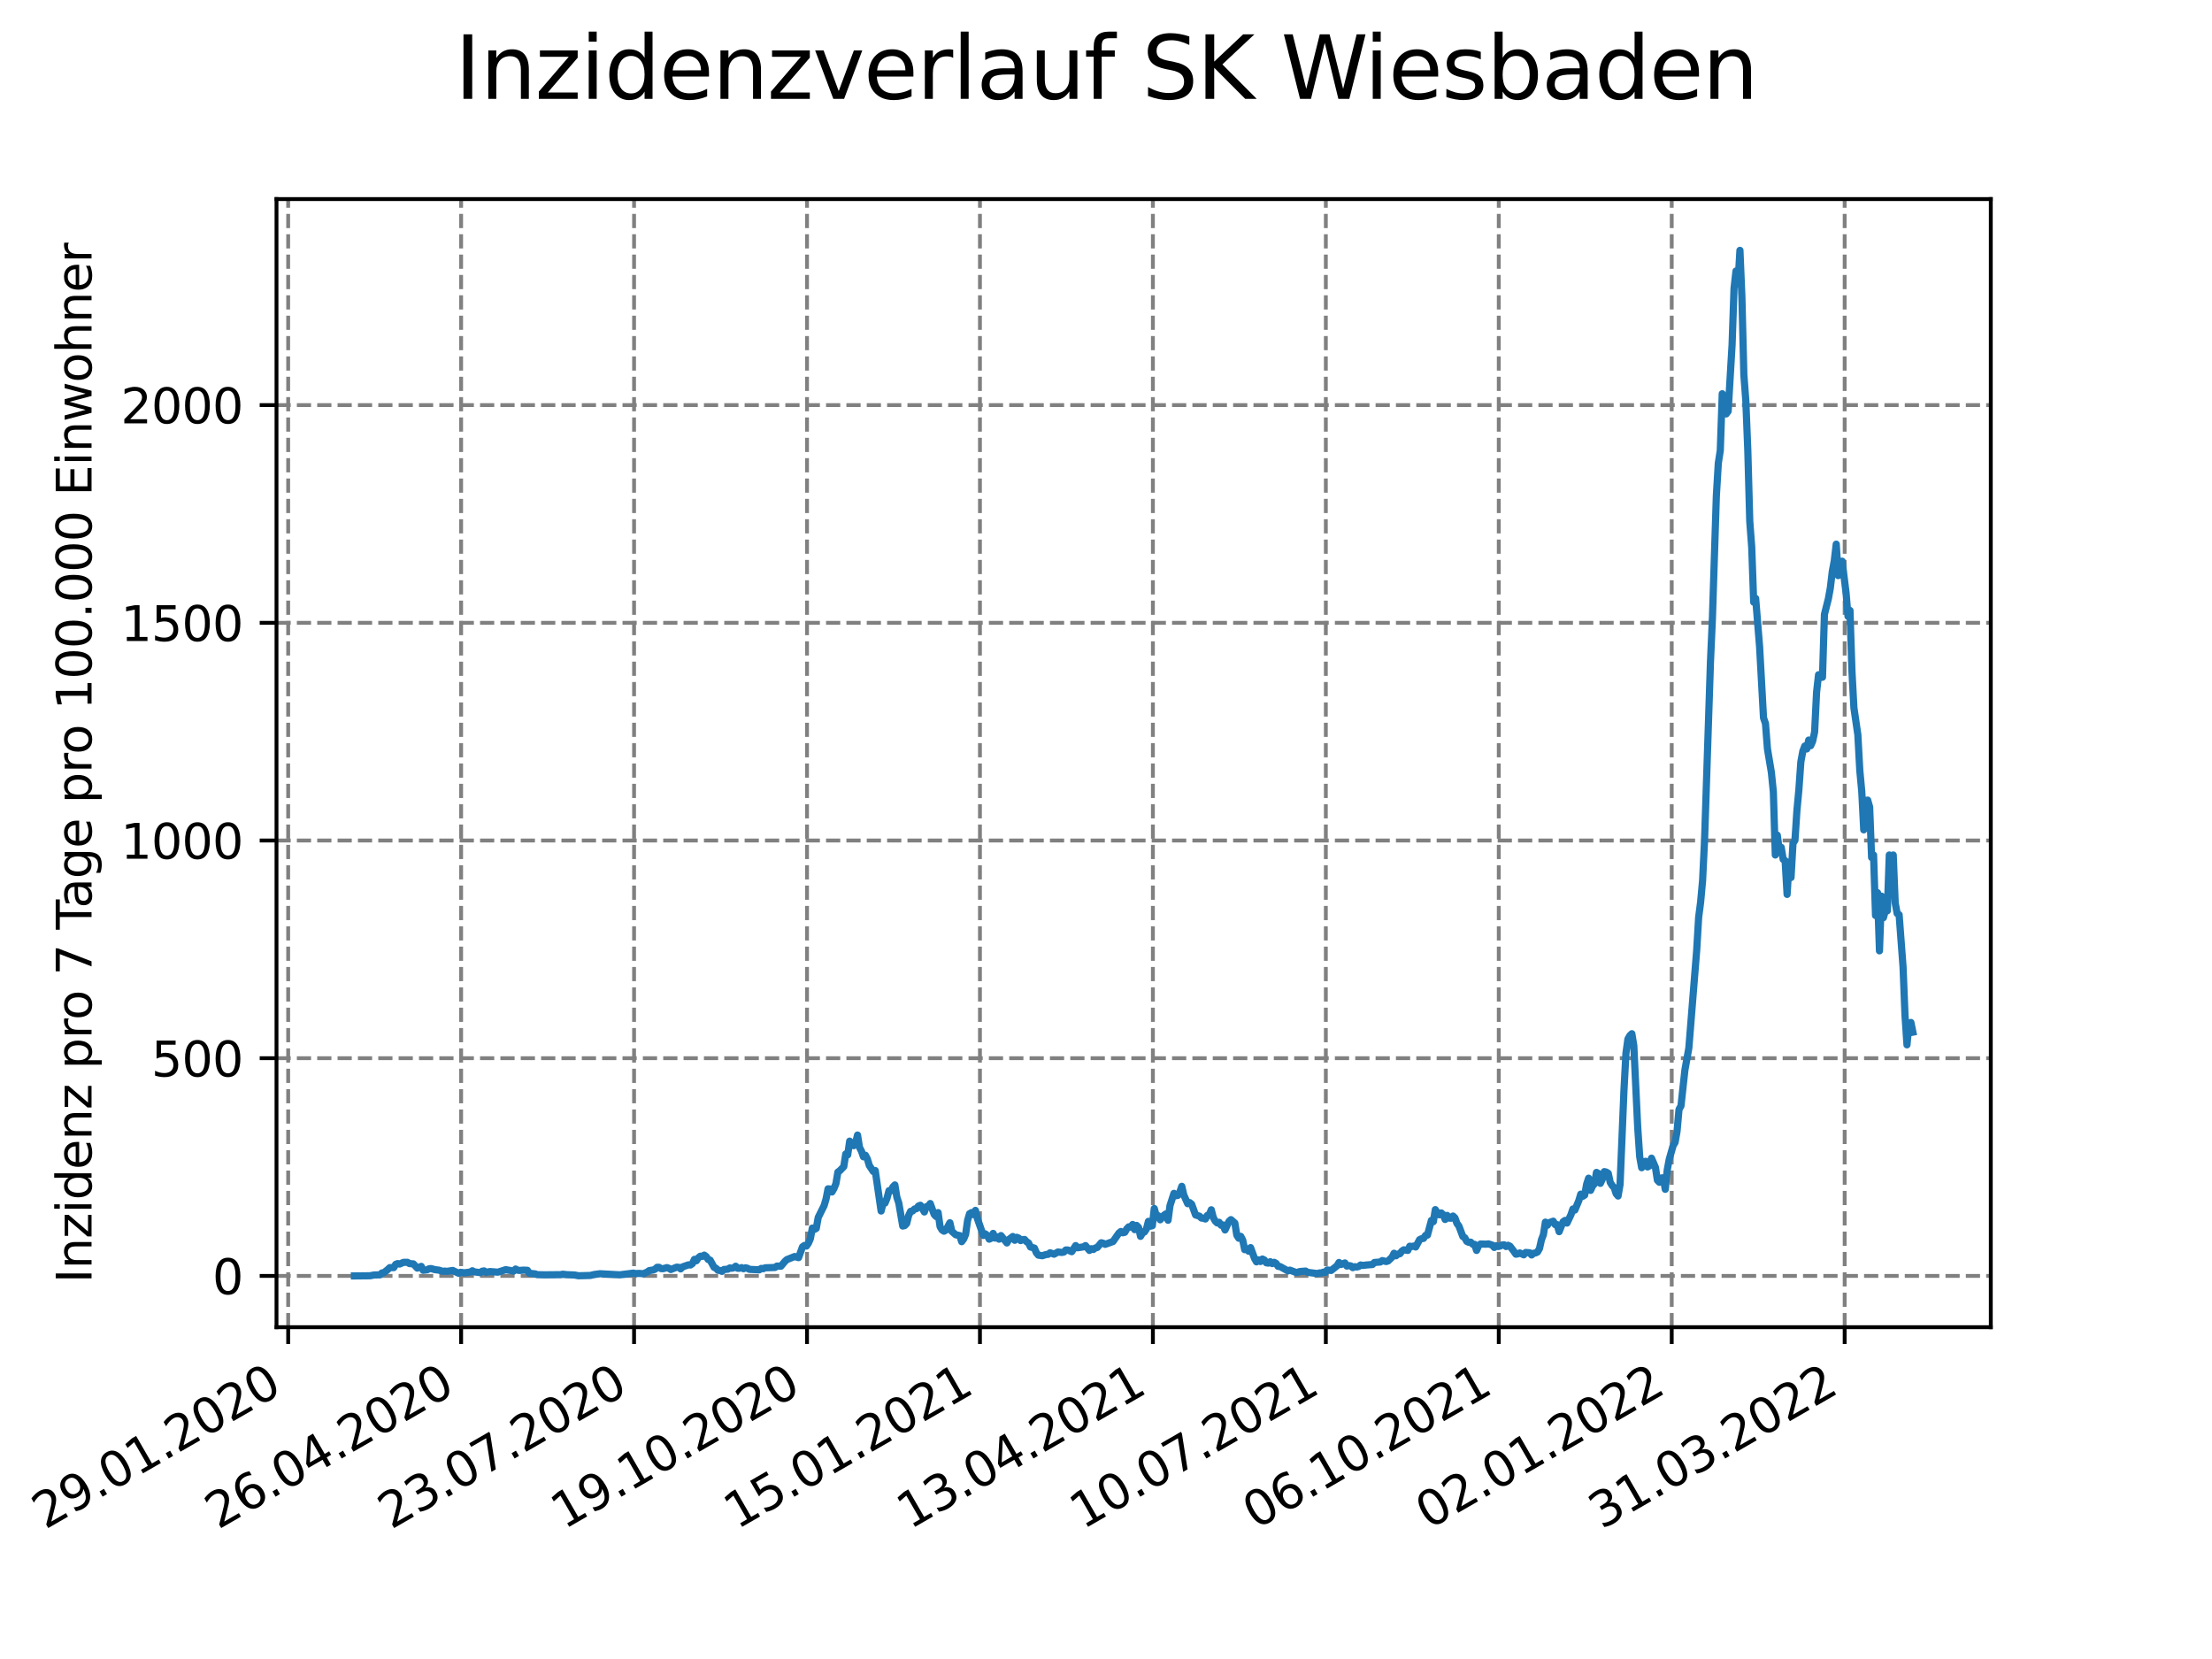 <?xml version="1.0" encoding="utf-8" standalone="no"?>
<!DOCTYPE svg PUBLIC "-//W3C//DTD SVG 1.1//EN"
  "http://www.w3.org/Graphics/SVG/1.1/DTD/svg11.dtd">
<svg xmlns:xlink="http://www.w3.org/1999/xlink" width="460.8pt" height="345.6pt" viewBox="0 0 460.8 345.6" xmlns="http://www.w3.org/2000/svg" version="1.1">
 <defs>
  <style type="text/css">*{stroke-linejoin: round; stroke-linecap: butt}</style>
 </defs>
 <g id="figure_1">
  <g id="patch_1">
   <path d="M 0 345.6 
L 460.8 345.6 
L 460.8 0 
L 0 0 
z
" style="fill: #ffffff"/>
  </g>
  <g id="axes_1">
   <g id="patch_2">
    <path d="M 57.6 276.48 
L 414.72 276.48 
L 414.72 41.472 
L 57.6 41.472 
z
" style="fill: #ffffff"/>
   </g>
   <g id="matplotlib.axis_1">
    <g id="xtick_1">
     <g id="line2d_1">
      <path d="M 60.033 276.48 
L 60.033 41.472 
" clip-path="url(#p34a57525d9)" style="fill: none; stroke-dasharray: 2.96,1.28; stroke-dashoffset: 0; stroke: #808080; stroke-width: 0.8"/>
     </g>
     <g id="line2d_2">
      <defs>
       <path id="ma4feff83dd" d="M 0 0 
L 0 3.5 
" style="stroke: #000000; stroke-width: 0.8"/>
      </defs>
      <g>
       <use xlink:href="#ma4feff83dd" x="60.033" y="276.48" style="stroke: #000000; stroke-width: 0.8"/>
      </g>
     </g>
     <g id="text_1">
      <!-- 29.01.2020 -->
      <g transform="translate(9.407 318.689)rotate(-30)scale(0.1 -0.1)">
       <defs>
        <path id="DejaVuSans-32" d="M 1228 531 
L 3431 531 
L 3431 0 
L 469 0 
L 469 531 
Q 828 903 1448 1529 
Q 2069 2156 2228 2338 
Q 2531 2678 2651 2914 
Q 2772 3150 2772 3378 
Q 2772 3750 2511 3984 
Q 2250 4219 1831 4219 
Q 1534 4219 1204 4116 
Q 875 4013 500 3803 
L 500 4441 
Q 881 4594 1212 4672 
Q 1544 4750 1819 4750 
Q 2544 4750 2975 4387 
Q 3406 4025 3406 3419 
Q 3406 3131 3298 2873 
Q 3191 2616 2906 2266 
Q 2828 2175 2409 1742 
Q 1991 1309 1228 531 
z
" transform="scale(0.016)"/>
        <path id="DejaVuSans-39" d="M 703 97 
L 703 672 
Q 941 559 1184 500 
Q 1428 441 1663 441 
Q 2288 441 2617 861 
Q 2947 1281 2994 2138 
Q 2813 1869 2534 1725 
Q 2256 1581 1919 1581 
Q 1219 1581 811 2004 
Q 403 2428 403 3163 
Q 403 3881 828 4315 
Q 1253 4750 1959 4750 
Q 2769 4750 3195 4129 
Q 3622 3509 3622 2328 
Q 3622 1225 3098 567 
Q 2575 -91 1691 -91 
Q 1453 -91 1209 -44 
Q 966 3 703 97 
z
M 1959 2075 
Q 2384 2075 2632 2365 
Q 2881 2656 2881 3163 
Q 2881 3666 2632 3958 
Q 2384 4250 1959 4250 
Q 1534 4250 1286 3958 
Q 1038 3666 1038 3163 
Q 1038 2656 1286 2365 
Q 1534 2075 1959 2075 
z
" transform="scale(0.016)"/>
        <path id="DejaVuSans-2e" d="M 684 794 
L 1344 794 
L 1344 0 
L 684 0 
L 684 794 
z
" transform="scale(0.016)"/>
        <path id="DejaVuSans-30" d="M 2034 4250 
Q 1547 4250 1301 3770 
Q 1056 3291 1056 2328 
Q 1056 1369 1301 889 
Q 1547 409 2034 409 
Q 2525 409 2770 889 
Q 3016 1369 3016 2328 
Q 3016 3291 2770 3770 
Q 2525 4250 2034 4250 
z
M 2034 4750 
Q 2819 4750 3233 4129 
Q 3647 3509 3647 2328 
Q 3647 1150 3233 529 
Q 2819 -91 2034 -91 
Q 1250 -91 836 529 
Q 422 1150 422 2328 
Q 422 3509 836 4129 
Q 1250 4750 2034 4750 
z
" transform="scale(0.016)"/>
        <path id="DejaVuSans-31" d="M 794 531 
L 1825 531 
L 1825 4091 
L 703 3866 
L 703 4441 
L 1819 4666 
L 2450 4666 
L 2450 531 
L 3481 531 
L 3481 0 
L 794 0 
L 794 531 
z
" transform="scale(0.016)"/>
       </defs>
       <use xlink:href="#DejaVuSans-32"/>
       <use xlink:href="#DejaVuSans-39" x="63.623"/>
       <use xlink:href="#DejaVuSans-2e" x="127.246"/>
       <use xlink:href="#DejaVuSans-30" x="159.033"/>
       <use xlink:href="#DejaVuSans-31" x="222.656"/>
       <use xlink:href="#DejaVuSans-2e" x="286.279"/>
       <use xlink:href="#DejaVuSans-32" x="318.066"/>
       <use xlink:href="#DejaVuSans-30" x="381.689"/>
       <use xlink:href="#DejaVuSans-32" x="445.312"/>
       <use xlink:href="#DejaVuSans-30" x="508.936"/>
      </g>
     </g>
    </g>
    <g id="xtick_2">
     <g id="line2d_3">
      <path d="M 96.06 276.48 
L 96.06 41.472 
" clip-path="url(#p34a57525d9)" style="fill: none; stroke-dasharray: 2.96,1.28; stroke-dashoffset: 0; stroke: #808080; stroke-width: 0.8"/>
     </g>
     <g id="line2d_4">
      <g>
       <use xlink:href="#ma4feff83dd" x="96.06" y="276.48" style="stroke: #000000; stroke-width: 0.8"/>
      </g>
     </g>
     <g id="text_2">
      <!-- 26.04.2020 -->
      <g transform="translate(45.435 318.689)rotate(-30)scale(0.1 -0.1)">
       <defs>
        <path id="DejaVuSans-36" d="M 2113 2584 
Q 1688 2584 1439 2293 
Q 1191 2003 1191 1497 
Q 1191 994 1439 701 
Q 1688 409 2113 409 
Q 2538 409 2786 701 
Q 3034 994 3034 1497 
Q 3034 2003 2786 2293 
Q 2538 2584 2113 2584 
z
M 3366 4563 
L 3366 3988 
Q 3128 4100 2886 4159 
Q 2644 4219 2406 4219 
Q 1781 4219 1451 3797 
Q 1122 3375 1075 2522 
Q 1259 2794 1537 2939 
Q 1816 3084 2150 3084 
Q 2853 3084 3261 2657 
Q 3669 2231 3669 1497 
Q 3669 778 3244 343 
Q 2819 -91 2113 -91 
Q 1303 -91 875 529 
Q 447 1150 447 2328 
Q 447 3434 972 4092 
Q 1497 4750 2381 4750 
Q 2619 4750 2861 4703 
Q 3103 4656 3366 4563 
z
" transform="scale(0.016)"/>
        <path id="DejaVuSans-34" d="M 2419 4116 
L 825 1625 
L 2419 1625 
L 2419 4116 
z
M 2253 4666 
L 3047 4666 
L 3047 1625 
L 3713 1625 
L 3713 1100 
L 3047 1100 
L 3047 0 
L 2419 0 
L 2419 1100 
L 313 1100 
L 313 1709 
L 2253 4666 
z
" transform="scale(0.016)"/>
       </defs>
       <use xlink:href="#DejaVuSans-32"/>
       <use xlink:href="#DejaVuSans-36" x="63.623"/>
       <use xlink:href="#DejaVuSans-2e" x="127.246"/>
       <use xlink:href="#DejaVuSans-30" x="159.033"/>
       <use xlink:href="#DejaVuSans-34" x="222.656"/>
       <use xlink:href="#DejaVuSans-2e" x="286.279"/>
       <use xlink:href="#DejaVuSans-32" x="318.066"/>
       <use xlink:href="#DejaVuSans-30" x="381.689"/>
       <use xlink:href="#DejaVuSans-32" x="445.312"/>
       <use xlink:href="#DejaVuSans-30" x="508.936"/>
      </g>
     </g>
    </g>
    <g id="xtick_3">
     <g id="line2d_5">
      <path d="M 132.087 276.48 
L 132.087 41.472 
" clip-path="url(#p34a57525d9)" style="fill: none; stroke-dasharray: 2.96,1.28; stroke-dashoffset: 0; stroke: #808080; stroke-width: 0.8"/>
     </g>
     <g id="line2d_6">
      <g>
       <use xlink:href="#ma4feff83dd" x="132.087" y="276.48" style="stroke: #000000; stroke-width: 0.8"/>
      </g>
     </g>
     <g id="text_3">
      <!-- 23.07.2020 -->
      <g transform="translate(81.462 318.689)rotate(-30)scale(0.1 -0.1)">
       <defs>
        <path id="DejaVuSans-33" d="M 2597 2516 
Q 3050 2419 3304 2112 
Q 3559 1806 3559 1356 
Q 3559 666 3084 287 
Q 2609 -91 1734 -91 
Q 1441 -91 1130 -33 
Q 819 25 488 141 
L 488 750 
Q 750 597 1062 519 
Q 1375 441 1716 441 
Q 2309 441 2620 675 
Q 2931 909 2931 1356 
Q 2931 1769 2642 2001 
Q 2353 2234 1838 2234 
L 1294 2234 
L 1294 2753 
L 1863 2753 
Q 2328 2753 2575 2939 
Q 2822 3125 2822 3475 
Q 2822 3834 2567 4026 
Q 2313 4219 1838 4219 
Q 1578 4219 1281 4162 
Q 984 4106 628 3988 
L 628 4550 
Q 988 4650 1302 4700 
Q 1616 4750 1894 4750 
Q 2613 4750 3031 4423 
Q 3450 4097 3450 3541 
Q 3450 3153 3228 2886 
Q 3006 2619 2597 2516 
z
" transform="scale(0.016)"/>
        <path id="DejaVuSans-37" d="M 525 4666 
L 3525 4666 
L 3525 4397 
L 1831 0 
L 1172 0 
L 2766 4134 
L 525 4134 
L 525 4666 
z
" transform="scale(0.016)"/>
       </defs>
       <use xlink:href="#DejaVuSans-32"/>
       <use xlink:href="#DejaVuSans-33" x="63.623"/>
       <use xlink:href="#DejaVuSans-2e" x="127.246"/>
       <use xlink:href="#DejaVuSans-30" x="159.033"/>
       <use xlink:href="#DejaVuSans-37" x="222.656"/>
       <use xlink:href="#DejaVuSans-2e" x="286.279"/>
       <use xlink:href="#DejaVuSans-32" x="318.066"/>
       <use xlink:href="#DejaVuSans-30" x="381.689"/>
       <use xlink:href="#DejaVuSans-32" x="445.312"/>
       <use xlink:href="#DejaVuSans-30" x="508.936"/>
      </g>
     </g>
    </g>
    <g id="xtick_4">
     <g id="line2d_7">
      <path d="M 168.114 276.48 
L 168.114 41.472 
" clip-path="url(#p34a57525d9)" style="fill: none; stroke-dasharray: 2.96,1.28; stroke-dashoffset: 0; stroke: #808080; stroke-width: 0.8"/>
     </g>
     <g id="line2d_8">
      <g>
       <use xlink:href="#ma4feff83dd" x="168.114" y="276.48" style="stroke: #000000; stroke-width: 0.8"/>
      </g>
     </g>
     <g id="text_4">
      <!-- 19.10.2020 -->
      <g transform="translate(117.489 318.689)rotate(-30)scale(0.1 -0.1)">
       <use xlink:href="#DejaVuSans-31"/>
       <use xlink:href="#DejaVuSans-39" x="63.623"/>
       <use xlink:href="#DejaVuSans-2e" x="127.246"/>
       <use xlink:href="#DejaVuSans-31" x="159.033"/>
       <use xlink:href="#DejaVuSans-30" x="222.656"/>
       <use xlink:href="#DejaVuSans-2e" x="286.279"/>
       <use xlink:href="#DejaVuSans-32" x="318.066"/>
       <use xlink:href="#DejaVuSans-30" x="381.689"/>
       <use xlink:href="#DejaVuSans-32" x="445.312"/>
       <use xlink:href="#DejaVuSans-30" x="508.936"/>
      </g>
     </g>
    </g>
    <g id="xtick_5">
     <g id="line2d_9">
      <path d="M 204.141 276.48 
L 204.141 41.472 
" clip-path="url(#p34a57525d9)" style="fill: none; stroke-dasharray: 2.96,1.28; stroke-dashoffset: 0; stroke: #808080; stroke-width: 0.8"/>
     </g>
     <g id="line2d_10">
      <g>
       <use xlink:href="#ma4feff83dd" x="204.141" y="276.48" style="stroke: #000000; stroke-width: 0.8"/>
      </g>
     </g>
     <g id="text_5">
      <!-- 15.01.2021 -->
      <g transform="translate(153.516 318.689)rotate(-30)scale(0.1 -0.1)">
       <defs>
        <path id="DejaVuSans-35" d="M 691 4666 
L 3169 4666 
L 3169 4134 
L 1269 4134 
L 1269 2991 
Q 1406 3038 1543 3061 
Q 1681 3084 1819 3084 
Q 2600 3084 3056 2656 
Q 3513 2228 3513 1497 
Q 3513 744 3044 326 
Q 2575 -91 1722 -91 
Q 1428 -91 1123 -41 
Q 819 9 494 109 
L 494 744 
Q 775 591 1075 516 
Q 1375 441 1709 441 
Q 2250 441 2565 725 
Q 2881 1009 2881 1497 
Q 2881 1984 2565 2268 
Q 2250 2553 1709 2553 
Q 1456 2553 1204 2497 
Q 953 2441 691 2322 
L 691 4666 
z
" transform="scale(0.016)"/>
       </defs>
       <use xlink:href="#DejaVuSans-31"/>
       <use xlink:href="#DejaVuSans-35" x="63.623"/>
       <use xlink:href="#DejaVuSans-2e" x="127.246"/>
       <use xlink:href="#DejaVuSans-30" x="159.033"/>
       <use xlink:href="#DejaVuSans-31" x="222.656"/>
       <use xlink:href="#DejaVuSans-2e" x="286.279"/>
       <use xlink:href="#DejaVuSans-32" x="318.066"/>
       <use xlink:href="#DejaVuSans-30" x="381.689"/>
       <use xlink:href="#DejaVuSans-32" x="445.312"/>
       <use xlink:href="#DejaVuSans-31" x="508.936"/>
      </g>
     </g>
    </g>
    <g id="xtick_6">
     <g id="line2d_11">
      <path d="M 240.169 276.48 
L 240.169 41.472 
" clip-path="url(#p34a57525d9)" style="fill: none; stroke-dasharray: 2.96,1.28; stroke-dashoffset: 0; stroke: #808080; stroke-width: 0.8"/>
     </g>
     <g id="line2d_12">
      <g>
       <use xlink:href="#ma4feff83dd" x="240.169" y="276.48" style="stroke: #000000; stroke-width: 0.8"/>
      </g>
     </g>
     <g id="text_6">
      <!-- 13.04.2021 -->
      <g transform="translate(189.544 318.689)rotate(-30)scale(0.1 -0.1)">
       <use xlink:href="#DejaVuSans-31"/>
       <use xlink:href="#DejaVuSans-33" x="63.623"/>
       <use xlink:href="#DejaVuSans-2e" x="127.246"/>
       <use xlink:href="#DejaVuSans-30" x="159.033"/>
       <use xlink:href="#DejaVuSans-34" x="222.656"/>
       <use xlink:href="#DejaVuSans-2e" x="286.279"/>
       <use xlink:href="#DejaVuSans-32" x="318.066"/>
       <use xlink:href="#DejaVuSans-30" x="381.689"/>
       <use xlink:href="#DejaVuSans-32" x="445.312"/>
       <use xlink:href="#DejaVuSans-31" x="508.936"/>
      </g>
     </g>
    </g>
    <g id="xtick_7">
     <g id="line2d_13">
      <path d="M 276.196 276.48 
L 276.196 41.472 
" clip-path="url(#p34a57525d9)" style="fill: none; stroke-dasharray: 2.96,1.28; stroke-dashoffset: 0; stroke: #808080; stroke-width: 0.8"/>
     </g>
     <g id="line2d_14">
      <g>
       <use xlink:href="#ma4feff83dd" x="276.196" y="276.48" style="stroke: #000000; stroke-width: 0.8"/>
      </g>
     </g>
     <g id="text_7">
      <!-- 10.07.2021 -->
      <g transform="translate(225.571 318.689)rotate(-30)scale(0.1 -0.1)">
       <use xlink:href="#DejaVuSans-31"/>
       <use xlink:href="#DejaVuSans-30" x="63.623"/>
       <use xlink:href="#DejaVuSans-2e" x="127.246"/>
       <use xlink:href="#DejaVuSans-30" x="159.033"/>
       <use xlink:href="#DejaVuSans-37" x="222.656"/>
       <use xlink:href="#DejaVuSans-2e" x="286.279"/>
       <use xlink:href="#DejaVuSans-32" x="318.066"/>
       <use xlink:href="#DejaVuSans-30" x="381.689"/>
       <use xlink:href="#DejaVuSans-32" x="445.312"/>
       <use xlink:href="#DejaVuSans-31" x="508.936"/>
      </g>
     </g>
    </g>
    <g id="xtick_8">
     <g id="line2d_15">
      <path d="M 312.223 276.48 
L 312.223 41.472 
" clip-path="url(#p34a57525d9)" style="fill: none; stroke-dasharray: 2.96,1.28; stroke-dashoffset: 0; stroke: #808080; stroke-width: 0.8"/>
     </g>
     <g id="line2d_16">
      <g>
       <use xlink:href="#ma4feff83dd" x="312.223" y="276.48" style="stroke: #000000; stroke-width: 0.8"/>
      </g>
     </g>
     <g id="text_8">
      <!-- 06.10.2021 -->
      <g transform="translate(261.598 318.689)rotate(-30)scale(0.1 -0.1)">
       <use xlink:href="#DejaVuSans-30"/>
       <use xlink:href="#DejaVuSans-36" x="63.623"/>
       <use xlink:href="#DejaVuSans-2e" x="127.246"/>
       <use xlink:href="#DejaVuSans-31" x="159.033"/>
       <use xlink:href="#DejaVuSans-30" x="222.656"/>
       <use xlink:href="#DejaVuSans-2e" x="286.279"/>
       <use xlink:href="#DejaVuSans-32" x="318.066"/>
       <use xlink:href="#DejaVuSans-30" x="381.689"/>
       <use xlink:href="#DejaVuSans-32" x="445.312"/>
       <use xlink:href="#DejaVuSans-31" x="508.936"/>
      </g>
     </g>
    </g>
    <g id="xtick_9">
     <g id="line2d_17">
      <path d="M 348.25 276.48 
L 348.25 41.472 
" clip-path="url(#p34a57525d9)" style="fill: none; stroke-dasharray: 2.96,1.28; stroke-dashoffset: 0; stroke: #808080; stroke-width: 0.8"/>
     </g>
     <g id="line2d_18">
      <g>
       <use xlink:href="#ma4feff83dd" x="348.25" y="276.48" style="stroke: #000000; stroke-width: 0.8"/>
      </g>
     </g>
     <g id="text_9">
      <!-- 02.01.2022 -->
      <g transform="translate(297.625 318.689)rotate(-30)scale(0.1 -0.1)">
       <use xlink:href="#DejaVuSans-30"/>
       <use xlink:href="#DejaVuSans-32" x="63.623"/>
       <use xlink:href="#DejaVuSans-2e" x="127.246"/>
       <use xlink:href="#DejaVuSans-30" x="159.033"/>
       <use xlink:href="#DejaVuSans-31" x="222.656"/>
       <use xlink:href="#DejaVuSans-2e" x="286.279"/>
       <use xlink:href="#DejaVuSans-32" x="318.066"/>
       <use xlink:href="#DejaVuSans-30" x="381.689"/>
       <use xlink:href="#DejaVuSans-32" x="445.312"/>
       <use xlink:href="#DejaVuSans-32" x="508.936"/>
      </g>
     </g>
    </g>
    <g id="xtick_10">
     <g id="line2d_19">
      <path d="M 384.278 276.48 
L 384.278 41.472 
" clip-path="url(#p34a57525d9)" style="fill: none; stroke-dasharray: 2.96,1.28; stroke-dashoffset: 0; stroke: #808080; stroke-width: 0.8"/>
     </g>
     <g id="line2d_20">
      <g>
       <use xlink:href="#ma4feff83dd" x="384.278" y="276.48" style="stroke: #000000; stroke-width: 0.8"/>
      </g>
     </g>
     <g id="text_10">
      <!-- 31.03.2022 -->
      <g transform="translate(333.652 318.689)rotate(-30)scale(0.1 -0.1)">
       <use xlink:href="#DejaVuSans-33"/>
       <use xlink:href="#DejaVuSans-31" x="63.623"/>
       <use xlink:href="#DejaVuSans-2e" x="127.246"/>
       <use xlink:href="#DejaVuSans-30" x="159.033"/>
       <use xlink:href="#DejaVuSans-33" x="222.656"/>
       <use xlink:href="#DejaVuSans-2e" x="286.279"/>
       <use xlink:href="#DejaVuSans-32" x="318.066"/>
       <use xlink:href="#DejaVuSans-30" x="381.689"/>
       <use xlink:href="#DejaVuSans-32" x="445.312"/>
       <use xlink:href="#DejaVuSans-32" x="508.936"/>
      </g>
     </g>
    </g>
   </g>
   <g id="matplotlib.axis_2">
    <g id="ytick_1">
     <g id="line2d_21">
      <path d="M 57.6 265.798 
L 414.72 265.798 
" clip-path="url(#p34a57525d9)" style="fill: none; stroke-dasharray: 2.96,1.28; stroke-dashoffset: 0; stroke: #808080; stroke-width: 0.8"/>
     </g>
     <g id="line2d_22">
      <defs>
       <path id="m9b0547df28" d="M 0 0 
L -3.5 0 
" style="stroke: #000000; stroke-width: 0.8"/>
      </defs>
      <g>
       <use xlink:href="#m9b0547df28" x="57.6" y="265.798" style="stroke: #000000; stroke-width: 0.8"/>
      </g>
     </g>
     <g id="text_11">
      <!-- 0 -->
      <g transform="translate(44.237 269.597)scale(0.1 -0.1)">
       <use xlink:href="#DejaVuSans-30"/>
      </g>
     </g>
    </g>
    <g id="ytick_2">
     <g id="line2d_23">
      <path d="M 57.6 220.445 
L 414.72 220.445 
" clip-path="url(#p34a57525d9)" style="fill: none; stroke-dasharray: 2.96,1.28; stroke-dashoffset: 0; stroke: #808080; stroke-width: 0.8"/>
     </g>
     <g id="line2d_24">
      <g>
       <use xlink:href="#m9b0547df28" x="57.6" y="220.445" style="stroke: #000000; stroke-width: 0.8"/>
      </g>
     </g>
     <g id="text_12">
      <!-- 500 -->
      <g transform="translate(31.512 224.244)scale(0.1 -0.1)">
       <use xlink:href="#DejaVuSans-35"/>
       <use xlink:href="#DejaVuSans-30" x="63.623"/>
       <use xlink:href="#DejaVuSans-30" x="127.246"/>
      </g>
     </g>
    </g>
    <g id="ytick_3">
     <g id="line2d_25">
      <path d="M 57.6 175.092 
L 414.72 175.092 
" clip-path="url(#p34a57525d9)" style="fill: none; stroke-dasharray: 2.96,1.28; stroke-dashoffset: 0; stroke: #808080; stroke-width: 0.8"/>
     </g>
     <g id="line2d_26">
      <g>
       <use xlink:href="#m9b0547df28" x="57.6" y="175.092" style="stroke: #000000; stroke-width: 0.8"/>
      </g>
     </g>
     <g id="text_13">
      <!-- 1000 -->
      <g transform="translate(25.15 178.891)scale(0.1 -0.1)">
       <use xlink:href="#DejaVuSans-31"/>
       <use xlink:href="#DejaVuSans-30" x="63.623"/>
       <use xlink:href="#DejaVuSans-30" x="127.246"/>
       <use xlink:href="#DejaVuSans-30" x="190.869"/>
      </g>
     </g>
    </g>
    <g id="ytick_4">
     <g id="line2d_27">
      <path d="M 57.6 129.739 
L 414.72 129.739 
" clip-path="url(#p34a57525d9)" style="fill: none; stroke-dasharray: 2.96,1.28; stroke-dashoffset: 0; stroke: #808080; stroke-width: 0.8"/>
     </g>
     <g id="line2d_28">
      <g>
       <use xlink:href="#m9b0547df28" x="57.6" y="129.739" style="stroke: #000000; stroke-width: 0.8"/>
      </g>
     </g>
     <g id="text_14">
      <!-- 1500 -->
      <g transform="translate(25.15 133.538)scale(0.1 -0.1)">
       <use xlink:href="#DejaVuSans-31"/>
       <use xlink:href="#DejaVuSans-35" x="63.623"/>
       <use xlink:href="#DejaVuSans-30" x="127.246"/>
       <use xlink:href="#DejaVuSans-30" x="190.869"/>
      </g>
     </g>
    </g>
    <g id="ytick_5">
     <g id="line2d_29">
      <path d="M 57.6 84.385 
L 414.72 84.385 
" clip-path="url(#p34a57525d9)" style="fill: none; stroke-dasharray: 2.96,1.28; stroke-dashoffset: 0; stroke: #808080; stroke-width: 0.8"/>
     </g>
     <g id="line2d_30">
      <g>
       <use xlink:href="#m9b0547df28" x="57.6" y="84.385" style="stroke: #000000; stroke-width: 0.8"/>
      </g>
     </g>
     <g id="text_15">
      <!-- 2000 -->
      <g transform="translate(25.15 88.185)scale(0.1 -0.1)">
       <use xlink:href="#DejaVuSans-32"/>
       <use xlink:href="#DejaVuSans-30" x="63.623"/>
       <use xlink:href="#DejaVuSans-30" x="127.246"/>
       <use xlink:href="#DejaVuSans-30" x="190.869"/>
      </g>
     </g>
    </g>
    <g id="text_16">
     <!-- Inzidenz pro 7 Tage pro 100.000 Einwohner -->
     <g transform="translate(19.07 267.301)rotate(-90)scale(0.1 -0.1)">
      <defs>
       <path id="DejaVuSans-49" d="M 628 4666 
L 1259 4666 
L 1259 0 
L 628 0 
L 628 4666 
z
" transform="scale(0.016)"/>
       <path id="DejaVuSans-6e" d="M 3513 2113 
L 3513 0 
L 2938 0 
L 2938 2094 
Q 2938 2591 2744 2837 
Q 2550 3084 2163 3084 
Q 1697 3084 1428 2787 
Q 1159 2491 1159 1978 
L 1159 0 
L 581 0 
L 581 3500 
L 1159 3500 
L 1159 2956 
Q 1366 3272 1645 3428 
Q 1925 3584 2291 3584 
Q 2894 3584 3203 3211 
Q 3513 2838 3513 2113 
z
" transform="scale(0.016)"/>
       <path id="DejaVuSans-7a" d="M 353 3500 
L 3084 3500 
L 3084 2975 
L 922 459 
L 3084 459 
L 3084 0 
L 275 0 
L 275 525 
L 2438 3041 
L 353 3041 
L 353 3500 
z
" transform="scale(0.016)"/>
       <path id="DejaVuSans-69" d="M 603 3500 
L 1178 3500 
L 1178 0 
L 603 0 
L 603 3500 
z
M 603 4863 
L 1178 4863 
L 1178 4134 
L 603 4134 
L 603 4863 
z
" transform="scale(0.016)"/>
       <path id="DejaVuSans-64" d="M 2906 2969 
L 2906 4863 
L 3481 4863 
L 3481 0 
L 2906 0 
L 2906 525 
Q 2725 213 2448 61 
Q 2172 -91 1784 -91 
Q 1150 -91 751 415 
Q 353 922 353 1747 
Q 353 2572 751 3078 
Q 1150 3584 1784 3584 
Q 2172 3584 2448 3432 
Q 2725 3281 2906 2969 
z
M 947 1747 
Q 947 1113 1208 752 
Q 1469 391 1925 391 
Q 2381 391 2643 752 
Q 2906 1113 2906 1747 
Q 2906 2381 2643 2742 
Q 2381 3103 1925 3103 
Q 1469 3103 1208 2742 
Q 947 2381 947 1747 
z
" transform="scale(0.016)"/>
       <path id="DejaVuSans-65" d="M 3597 1894 
L 3597 1613 
L 953 1613 
Q 991 1019 1311 708 
Q 1631 397 2203 397 
Q 2534 397 2845 478 
Q 3156 559 3463 722 
L 3463 178 
Q 3153 47 2828 -22 
Q 2503 -91 2169 -91 
Q 1331 -91 842 396 
Q 353 884 353 1716 
Q 353 2575 817 3079 
Q 1281 3584 2069 3584 
Q 2775 3584 3186 3129 
Q 3597 2675 3597 1894 
z
M 3022 2063 
Q 3016 2534 2758 2815 
Q 2500 3097 2075 3097 
Q 1594 3097 1305 2825 
Q 1016 2553 972 2059 
L 3022 2063 
z
" transform="scale(0.016)"/>
       <path id="DejaVuSans-20" transform="scale(0.016)"/>
       <path id="DejaVuSans-70" d="M 1159 525 
L 1159 -1331 
L 581 -1331 
L 581 3500 
L 1159 3500 
L 1159 2969 
Q 1341 3281 1617 3432 
Q 1894 3584 2278 3584 
Q 2916 3584 3314 3078 
Q 3713 2572 3713 1747 
Q 3713 922 3314 415 
Q 2916 -91 2278 -91 
Q 1894 -91 1617 61 
Q 1341 213 1159 525 
z
M 3116 1747 
Q 3116 2381 2855 2742 
Q 2594 3103 2138 3103 
Q 1681 3103 1420 2742 
Q 1159 2381 1159 1747 
Q 1159 1113 1420 752 
Q 1681 391 2138 391 
Q 2594 391 2855 752 
Q 3116 1113 3116 1747 
z
" transform="scale(0.016)"/>
       <path id="DejaVuSans-72" d="M 2631 2963 
Q 2534 3019 2420 3045 
Q 2306 3072 2169 3072 
Q 1681 3072 1420 2755 
Q 1159 2438 1159 1844 
L 1159 0 
L 581 0 
L 581 3500 
L 1159 3500 
L 1159 2956 
Q 1341 3275 1631 3429 
Q 1922 3584 2338 3584 
Q 2397 3584 2469 3576 
Q 2541 3569 2628 3553 
L 2631 2963 
z
" transform="scale(0.016)"/>
       <path id="DejaVuSans-6f" d="M 1959 3097 
Q 1497 3097 1228 2736 
Q 959 2375 959 1747 
Q 959 1119 1226 758 
Q 1494 397 1959 397 
Q 2419 397 2687 759 
Q 2956 1122 2956 1747 
Q 2956 2369 2687 2733 
Q 2419 3097 1959 3097 
z
M 1959 3584 
Q 2709 3584 3137 3096 
Q 3566 2609 3566 1747 
Q 3566 888 3137 398 
Q 2709 -91 1959 -91 
Q 1206 -91 779 398 
Q 353 888 353 1747 
Q 353 2609 779 3096 
Q 1206 3584 1959 3584 
z
" transform="scale(0.016)"/>
       <path id="DejaVuSans-54" d="M -19 4666 
L 3928 4666 
L 3928 4134 
L 2272 4134 
L 2272 0 
L 1638 0 
L 1638 4134 
L -19 4134 
L -19 4666 
z
" transform="scale(0.016)"/>
       <path id="DejaVuSans-61" d="M 2194 1759 
Q 1497 1759 1228 1600 
Q 959 1441 959 1056 
Q 959 750 1161 570 
Q 1363 391 1709 391 
Q 2188 391 2477 730 
Q 2766 1069 2766 1631 
L 2766 1759 
L 2194 1759 
z
M 3341 1997 
L 3341 0 
L 2766 0 
L 2766 531 
Q 2569 213 2275 61 
Q 1981 -91 1556 -91 
Q 1019 -91 701 211 
Q 384 513 384 1019 
Q 384 1609 779 1909 
Q 1175 2209 1959 2209 
L 2766 2209 
L 2766 2266 
Q 2766 2663 2505 2880 
Q 2244 3097 1772 3097 
Q 1472 3097 1187 3025 
Q 903 2953 641 2809 
L 641 3341 
Q 956 3463 1253 3523 
Q 1550 3584 1831 3584 
Q 2591 3584 2966 3190 
Q 3341 2797 3341 1997 
z
" transform="scale(0.016)"/>
       <path id="DejaVuSans-67" d="M 2906 1791 
Q 2906 2416 2648 2759 
Q 2391 3103 1925 3103 
Q 1463 3103 1205 2759 
Q 947 2416 947 1791 
Q 947 1169 1205 825 
Q 1463 481 1925 481 
Q 2391 481 2648 825 
Q 2906 1169 2906 1791 
z
M 3481 434 
Q 3481 -459 3084 -895 
Q 2688 -1331 1869 -1331 
Q 1566 -1331 1297 -1286 
Q 1028 -1241 775 -1147 
L 775 -588 
Q 1028 -725 1275 -790 
Q 1522 -856 1778 -856 
Q 2344 -856 2625 -561 
Q 2906 -266 2906 331 
L 2906 616 
Q 2728 306 2450 153 
Q 2172 0 1784 0 
Q 1141 0 747 490 
Q 353 981 353 1791 
Q 353 2603 747 3093 
Q 1141 3584 1784 3584 
Q 2172 3584 2450 3431 
Q 2728 3278 2906 2969 
L 2906 3500 
L 3481 3500 
L 3481 434 
z
" transform="scale(0.016)"/>
       <path id="DejaVuSans-45" d="M 628 4666 
L 3578 4666 
L 3578 4134 
L 1259 4134 
L 1259 2753 
L 3481 2753 
L 3481 2222 
L 1259 2222 
L 1259 531 
L 3634 531 
L 3634 0 
L 628 0 
L 628 4666 
z
" transform="scale(0.016)"/>
       <path id="DejaVuSans-77" d="M 269 3500 
L 844 3500 
L 1563 769 
L 2278 3500 
L 2956 3500 
L 3675 769 
L 4391 3500 
L 4966 3500 
L 4050 0 
L 3372 0 
L 2619 2869 
L 1863 0 
L 1184 0 
L 269 3500 
z
" transform="scale(0.016)"/>
       <path id="DejaVuSans-68" d="M 3513 2113 
L 3513 0 
L 2938 0 
L 2938 2094 
Q 2938 2591 2744 2837 
Q 2550 3084 2163 3084 
Q 1697 3084 1428 2787 
Q 1159 2491 1159 1978 
L 1159 0 
L 581 0 
L 581 4863 
L 1159 4863 
L 1159 2956 
Q 1366 3272 1645 3428 
Q 1925 3584 2291 3584 
Q 2894 3584 3203 3211 
Q 3513 2838 3513 2113 
z
" transform="scale(0.016)"/>
      </defs>
      <use xlink:href="#DejaVuSans-49"/>
      <use xlink:href="#DejaVuSans-6e" x="29.492"/>
      <use xlink:href="#DejaVuSans-7a" x="92.871"/>
      <use xlink:href="#DejaVuSans-69" x="145.361"/>
      <use xlink:href="#DejaVuSans-64" x="173.145"/>
      <use xlink:href="#DejaVuSans-65" x="236.621"/>
      <use xlink:href="#DejaVuSans-6e" x="298.145"/>
      <use xlink:href="#DejaVuSans-7a" x="361.523"/>
      <use xlink:href="#DejaVuSans-20" x="414.014"/>
      <use xlink:href="#DejaVuSans-70" x="445.801"/>
      <use xlink:href="#DejaVuSans-72" x="509.277"/>
      <use xlink:href="#DejaVuSans-6f" x="548.141"/>
      <use xlink:href="#DejaVuSans-20" x="609.322"/>
      <use xlink:href="#DejaVuSans-37" x="641.109"/>
      <use xlink:href="#DejaVuSans-20" x="704.732"/>
      <use xlink:href="#DejaVuSans-54" x="736.52"/>
      <use xlink:href="#DejaVuSans-61" x="781.104"/>
      <use xlink:href="#DejaVuSans-67" x="842.383"/>
      <use xlink:href="#DejaVuSans-65" x="905.859"/>
      <use xlink:href="#DejaVuSans-20" x="967.383"/>
      <use xlink:href="#DejaVuSans-70" x="999.17"/>
      <use xlink:href="#DejaVuSans-72" x="1062.646"/>
      <use xlink:href="#DejaVuSans-6f" x="1101.51"/>
      <use xlink:href="#DejaVuSans-20" x="1162.691"/>
      <use xlink:href="#DejaVuSans-31" x="1194.479"/>
      <use xlink:href="#DejaVuSans-30" x="1258.102"/>
      <use xlink:href="#DejaVuSans-30" x="1321.725"/>
      <use xlink:href="#DejaVuSans-2e" x="1385.348"/>
      <use xlink:href="#DejaVuSans-30" x="1417.135"/>
      <use xlink:href="#DejaVuSans-30" x="1480.758"/>
      <use xlink:href="#DejaVuSans-30" x="1544.381"/>
      <use xlink:href="#DejaVuSans-20" x="1608.004"/>
      <use xlink:href="#DejaVuSans-45" x="1639.791"/>
      <use xlink:href="#DejaVuSans-69" x="1702.975"/>
      <use xlink:href="#DejaVuSans-6e" x="1730.758"/>
      <use xlink:href="#DejaVuSans-77" x="1794.137"/>
      <use xlink:href="#DejaVuSans-6f" x="1875.924"/>
      <use xlink:href="#DejaVuSans-68" x="1937.105"/>
      <use xlink:href="#DejaVuSans-6e" x="2000.484"/>
      <use xlink:href="#DejaVuSans-65" x="2063.863"/>
      <use xlink:href="#DejaVuSans-72" x="2125.387"/>
     </g>
    </g>
   </g>
   <g id="line2d_31">
    <path d="M 73.833 265.798 
L 77.108 265.765 
L 77.927 265.602 
L 79.155 265.57 
L 79.564 265.179 
L 79.974 265.114 
L 80.793 264.462 
L 81.202 264.071 
L 82.021 264.071 
L 82.43 263.387 
L 82.84 263.225 
L 83.249 263.322 
L 84.068 262.964 
L 84.887 262.964 
L 85.296 263.225 
L 86.115 263.29 
L 86.934 264.169 
L 87.752 263.811 
L 88.162 264.625 
L 88.981 264.527 
L 89.39 264.299 
L 89.799 264.267 
L 90.618 264.495 
L 91.437 264.593 
L 92.256 264.853 
L 92.665 264.788 
L 93.075 264.853 
L 94.303 264.658 
L 95.531 265.244 
L 95.94 265.049 
L 96.759 265.146 
L 97.987 264.984 
L 98.397 264.723 
L 98.806 264.951 
L 100.034 265.114 
L 100.444 264.821 
L 100.853 264.755 
L 101.263 265.049 
L 102.081 264.886 
L 103.719 265.016 
L 105.357 264.495 
L 106.994 264.788 
L 107.404 264.365 
L 107.813 264.593 
L 108.222 264.658 
L 109.041 264.593 
L 109.86 264.625 
L 110.269 265.244 
L 111.498 265.374 
L 111.907 265.537 
L 113.545 265.57 
L 116.82 265.537 
L 117.229 265.44 
L 118.048 265.537 
L 119.686 265.602 
L 120.504 265.765 
L 122.961 265.7 
L 123.78 265.505 
L 125.008 265.342 
L 129.102 265.57 
L 131.968 265.212 
L 132.377 265.309 
L 133.196 265.277 
L 134.015 265.342 
L 134.833 264.984 
L 135.243 264.69 
L 136.062 264.56 
L 136.471 264.397 
L 136.88 264.006 
L 137.29 264.006 
L 137.699 264.267 
L 138.109 264.299 
L 138.927 264.071 
L 139.337 264.202 
L 139.746 264.462 
L 140.974 263.974 
L 141.384 264.006 
L 141.793 264.332 
L 142.203 263.909 
L 143.431 263.485 
L 143.84 263.518 
L 144.25 263.225 
L 144.659 262.345 
L 145.068 262.638 
L 145.478 262.019 
L 145.887 261.694 
L 146.297 261.726 
L 146.706 261.466 
L 147.115 261.759 
L 147.525 262.378 
L 147.934 262.508 
L 148.753 264.006 
L 149.162 264.202 
L 149.572 264.625 
L 149.981 264.658 
L 150.391 264.853 
L 150.8 264.462 
L 151.619 264.397 
L 152.028 264.137 
L 152.438 264.202 
L 152.847 264.104 
L 153.256 263.778 
L 153.666 264.202 
L 154.075 264.202 
L 154.485 264.071 
L 154.894 264.299 
L 155.303 264.104 
L 155.713 264.202 
L 156.122 264.43 
L 158.169 264.527 
L 158.579 264.234 
L 158.988 264.299 
L 159.397 264.104 
L 161.444 264.039 
L 161.854 263.746 
L 162.673 263.778 
L 163.491 262.801 
L 163.901 262.41 
L 165.129 261.922 
L 165.538 261.759 
L 166.357 261.987 
L 167.176 259.739 
L 167.585 259.446 
L 167.995 259.576 
L 168.404 258.99 
L 168.814 258.046 
L 169.223 255.831 
L 169.632 256.124 
L 170.042 255.896 
L 170.451 253.616 
L 171.679 251.14 
L 172.089 249.74 
L 172.498 247.655 
L 172.908 247.687 
L 173.317 248.306 
L 173.726 247.59 
L 174.136 246.58 
L 174.545 244.17 
L 174.955 243.876 
L 175.773 243.03 
L 176.183 240.391 
L 176.592 240.587 
L 177.002 237.72 
L 177.411 238.404 
L 177.82 238.665 
L 178.23 238.111 
L 178.639 236.45 
L 179.049 239.023 
L 179.458 239.805 
L 179.867 240.978 
L 180.277 240.652 
L 180.686 241.434 
L 181.096 242.802 
L 181.914 244.039 
L 182.324 243.844 
L 183.552 252.28 
L 183.961 250.684 
L 184.371 250.619 
L 184.78 249.609 
L 185.19 248.046 
L 185.599 248.078 
L 186.008 247.264 
L 186.418 246.841 
L 186.827 249.381 
L 187.237 250.619 
L 188.055 255.407 
L 188.465 255.309 
L 188.874 254.886 
L 189.284 253.225 
L 189.693 252.345 
L 190.102 252.28 
L 190.512 251.857 
L 190.921 251.792 
L 191.331 251.238 
L 191.74 251.075 
L 192.559 252.476 
L 192.968 251.368 
L 193.378 251.27 
L 193.787 250.717 
L 194.606 252.997 
L 195.015 253.42 
L 195.425 252.606 
L 195.834 255.537 
L 196.243 256.221 
L 196.653 256.482 
L 197.062 256.254 
L 197.881 254.723 
L 198.29 256.515 
L 199.109 257.231 
L 199.928 257.394 
L 200.337 258.664 
L 200.747 258.111 
L 201.156 257.134 
L 201.566 254.235 
L 201.975 252.834 
L 202.384 252.606 
L 202.794 253.029 
L 203.203 252.15 
L 203.613 253.876 
L 204.841 257.362 
L 205.25 257.036 
L 205.66 257.362 
L 206.069 258.143 
L 206.478 257.948 
L 206.888 256.938 
L 207.297 257.915 
L 207.707 257.655 
L 208.116 258.143 
L 208.525 257.394 
L 209.754 258.925 
L 210.163 258.208 
L 210.982 257.59 
L 211.391 258.371 
L 211.801 257.752 
L 212.21 257.915 
L 212.619 258.436 
L 213.029 258.241 
L 213.438 258.208 
L 213.848 258.664 
L 214.257 258.925 
L 214.666 259.772 
L 215.485 260 
L 215.895 260.977 
L 216.304 261.466 
L 217.123 261.596 
L 217.942 261.335 
L 218.351 261.303 
L 218.76 260.977 
L 219.579 261.27 
L 220.398 260.814 
L 221.217 260.912 
L 221.626 260.814 
L 222.036 260.391 
L 222.445 260.391 
L 223.264 260.749 
L 224.083 259.479 
L 224.492 259.935 
L 225.72 259.739 
L 226.13 259.479 
L 226.948 260.488 
L 227.358 260.13 
L 227.767 260.293 
L 228.177 259.967 
L 228.586 259.87 
L 229.405 258.892 
L 229.814 258.99 
L 230.224 259.218 
L 231.861 258.632 
L 232.68 257.459 
L 233.089 256.873 
L 233.499 256.547 
L 233.908 256.808 
L 234.318 256.71 
L 234.727 255.993 
L 235.136 255.57 
L 235.546 255.635 
L 235.955 255.081 
L 236.365 256.156 
L 236.774 255.277 
L 237.184 255.7 
L 237.593 257.557 
L 238.002 256.84 
L 238.412 256.645 
L 238.821 256.026 
L 239.231 254.43 
L 239.64 255.44 
L 240.049 255.342 
L 240.459 251.759 
L 240.868 253.29 
L 241.278 253.257 
L 241.687 254.104 
L 242.506 253.127 
L 242.915 252.866 
L 243.325 254.202 
L 243.734 251.14 
L 244.553 248.599 
L 244.962 249.088 
L 245.372 249.023 
L 245.781 248.306 
L 246.19 247.134 
L 246.6 248.925 
L 247.419 250.749 
L 247.828 250.521 
L 248.237 250.847 
L 249.056 253.095 
L 249.875 253.355 
L 250.284 253.746 
L 250.694 253.779 
L 251.103 253.941 
L 251.513 253.192 
L 251.922 253.029 
L 252.331 252.02 
L 252.741 253.616 
L 253.15 254.365 
L 253.56 254.756 
L 253.969 254.625 
L 254.378 255.244 
L 254.788 255.179 
L 255.197 256.221 
L 256.016 254.43 
L 256.425 254.072 
L 257.244 254.788 
L 257.654 257.329 
L 258.063 257.948 
L 258.472 257.557 
L 258.882 258.339 
L 259.291 260.326 
L 259.701 260.163 
L 260.11 260.651 
L 260.519 259.902 
L 261.338 262.15 
L 261.748 262.866 
L 262.157 262.443 
L 262.566 262.801 
L 262.976 262.28 
L 263.385 262.475 
L 263.795 263.062 
L 264.204 263.127 
L 264.613 262.834 
L 265.023 263.225 
L 265.432 262.964 
L 265.842 263.192 
L 266.251 263.811 
L 266.66 263.843 
L 268.298 264.755 
L 268.707 264.593 
L 269.936 265.049 
L 270.345 265.049 
L 270.754 264.886 
L 271.983 264.788 
L 272.392 265.049 
L 274.439 265.309 
L 274.848 265.179 
L 275.258 265.179 
L 275.667 265.016 
L 276.077 265.081 
L 276.486 264.56 
L 277.305 264.658 
L 278.533 263.681 
L 278.942 262.997 
L 279.352 263.42 
L 280.171 263.094 
L 280.58 263.746 
L 280.989 263.648 
L 281.399 263.713 
L 281.808 264.071 
L 282.218 263.876 
L 282.627 263.941 
L 283.036 263.843 
L 283.446 263.518 
L 283.855 263.615 
L 284.674 263.518 
L 285.902 263.42 
L 286.312 262.997 
L 287.54 262.899 
L 287.949 262.606 
L 288.768 262.801 
L 289.177 262.671 
L 289.996 261.889 
L 290.406 261.075 
L 290.815 261.596 
L 291.224 261.238 
L 291.634 261.173 
L 292.043 260.619 
L 292.453 260.358 
L 293.271 260.488 
L 293.681 259.609 
L 294.09 259.674 
L 294.5 259.576 
L 294.909 259.772 
L 295.728 258.241 
L 296.137 258.046 
L 296.547 257.98 
L 296.956 257.362 
L 297.365 257.296 
L 298.184 254.235 
L 298.594 254.495 
L 299.003 251.987 
L 299.412 252.638 
L 299.822 253.062 
L 300.231 252.671 
L 300.641 253.029 
L 301.05 254.039 
L 301.459 253.192 
L 301.869 253.746 
L 302.278 253.779 
L 302.688 253.323 
L 303.097 253.713 
L 303.506 254.853 
L 303.916 255.407 
L 304.735 257.59 
L 305.144 257.85 
L 305.553 258.599 
L 305.963 258.795 
L 306.372 258.762 
L 306.782 259.186 
L 307.191 259.218 
L 307.6 260.488 
L 308.01 259.511 
L 308.419 259.153 
L 309.647 259.186 
L 310.057 259.12 
L 310.876 259.381 
L 311.285 259.87 
L 311.694 259.511 
L 312.104 259.674 
L 312.513 259.576 
L 312.923 259.348 
L 313.332 259.316 
L 313.741 259.674 
L 314.151 259.414 
L 314.56 259.609 
L 315.379 260.684 
L 315.788 261.27 
L 316.198 261.205 
L 316.607 261.01 
L 317.426 261.401 
L 317.835 260.912 
L 318.654 260.977 
L 319.064 261.433 
L 319.473 261.075 
L 319.882 261.01 
L 320.292 260.814 
L 320.701 260.098 
L 321.111 258.274 
L 321.52 257.199 
L 321.929 254.593 
L 322.339 255.244 
L 322.748 254.691 
L 323.567 254.397 
L 323.976 255.114 
L 324.386 255.114 
L 324.795 256.58 
L 325.614 254.528 
L 326.023 254.235 
L 326.433 254.788 
L 327.252 253.062 
L 327.661 251.857 
L 328.07 252.085 
L 328.889 250.13 
L 329.299 248.762 
L 329.708 249.218 
L 330.117 248.958 
L 330.527 246.678 
L 330.936 245.44 
L 331.346 247.981 
L 331.755 247.069 
L 332.164 246.613 
L 332.574 244.235 
L 332.983 244.463 
L 333.393 246.515 
L 333.802 245.635 
L 334.211 244.072 
L 334.621 244.17 
L 335.03 244.43 
L 335.44 246.319 
L 335.849 246.971 
L 336.258 247.394 
L 336.668 248.665 
L 337.077 249.153 
L 337.487 246.743 
L 338.305 227.036 
L 338.715 219.414 
L 339.124 216.45 
L 339.534 215.734 
L 339.943 215.343 
L 340.352 217.818 
L 341.171 234.952 
L 341.581 240.978 
L 341.99 243.258 
L 342.399 242.118 
L 342.809 241.922 
L 343.218 243.095 
L 343.628 242.867 
L 344.037 241.271 
L 344.856 243.192 
L 345.265 245.863 
L 345.675 246.287 
L 346.084 245.407 
L 346.493 245.342 
L 346.903 247.753 
L 347.312 243.746 
L 347.722 241.531 
L 348.54 238.665 
L 348.95 237.981 
L 349.359 235.668 
L 349.769 231.108 
L 350.178 230.391 
L 350.997 222.9 
L 351.816 218.34 
L 353.453 197.949 
L 353.863 191.076 
L 354.272 187.917 
L 354.681 183.422 
L 355.091 175.018 
L 356.319 137.918 
L 356.728 128.765 
L 357.547 103.326 
L 357.957 96.485 
L 358.366 93.847 
L 358.775 82.023 
L 359.185 85.281 
L 359.594 86.225 
L 360.004 85.671 
L 360.822 71.893 
L 361.232 60.069 
L 361.641 56.454 
L 362.051 59.092 
L 362.46 52.154 
L 362.869 61.893 
L 363.279 78.082 
L 363.688 83.522 
L 364.098 93.782 
L 364.507 108.57 
L 364.916 114.01 
L 365.326 125.443 
L 365.735 124.661 
L 366.554 134.693 
L 367.373 149.546 
L 367.782 150.719 
L 368.192 155.996 
L 369.01 160.914 
L 369.42 164.953 
L 369.829 178.112 
L 370.239 173.976 
L 370.648 176.972 
L 371.057 176.516 
L 371.467 179.024 
L 371.876 179.285 
L 372.286 186.321 
L 372.695 179.611 
L 373.104 182.803 
L 373.514 175.669 
L 373.923 175.051 
L 374.333 168.829 
L 374.742 164.464 
L 375.151 158.699 
L 375.561 156.484 
L 375.97 155.409 
L 376.38 156.028 
L 376.789 154.172 
L 377.198 155.344 
L 377.608 154.4 
L 378.017 152.478 
L 378.427 144.204 
L 378.836 140.556 
L 379.245 141.143 
L 379.655 141.077 
L 380.064 127.983 
L 380.883 124.726 
L 381.292 122.478 
L 381.702 119.026 
L 382.111 116.843 
L 382.521 113.358 
L 382.93 119.905 
L 383.339 116.974 
L 383.749 116.908 
L 384.568 123.488 
L 384.977 128.407 
L 385.386 127.169 
L 385.796 139.84 
L 386.205 147.462 
L 387.024 153.064 
L 387.433 160.523 
L 387.843 164.92 
L 388.252 172.868 
L 388.662 166.745 
L 389.071 166.679 
L 389.48 168.113 
L 389.89 178.634 
L 390.299 178.112 
L 390.709 190.718 
L 391.118 185.962 
L 391.527 198.079 
L 391.937 186.679 
L 392.346 191.174 
L 392.756 189.676 
L 393.165 189.741 
L 393.574 178.112 
L 393.984 184.203 
L 394.393 178.112 
L 394.803 188.08 
L 395.212 190.295 
L 395.621 190.555 
L 396.44 201.434 
L 396.85 211.564 
L 397.259 217.656 
L 397.668 213.323 
L 398.078 212.998 
L 398.487 215.017 
L 398.487 215.017 
" clip-path="url(#p34a57525d9)" style="fill: none; stroke: #1f77b4; stroke-width: 1.5; stroke-linecap: square"/>
   </g>
   <g id="patch_3">
    <path d="M 57.6 276.48 
L 57.6 41.472 
" style="fill: none; stroke: #000000; stroke-width: 0.8; stroke-linejoin: miter; stroke-linecap: square"/>
   </g>
   <g id="patch_4">
    <path d="M 414.72 276.48 
L 414.72 41.472 
" style="fill: none; stroke: #000000; stroke-width: 0.8; stroke-linejoin: miter; stroke-linecap: square"/>
   </g>
   <g id="patch_5">
    <path d="M 57.6 276.48 
L 414.72 276.48 
" style="fill: none; stroke: #000000; stroke-width: 0.8; stroke-linejoin: miter; stroke-linecap: square"/>
   </g>
   <g id="patch_6">
    <path d="M 57.6 41.472 
L 414.72 41.472 
" style="fill: none; stroke: #000000; stroke-width: 0.8; stroke-linejoin: miter; stroke-linecap: square"/>
   </g>
  </g>
  <g id="text_17">
   <!-- Inzidenzverlauf SK Wiesbaden -->
   <g transform="translate(94.743 20.589)scale(0.18 -0.18)">
    <defs>
     <path id="DejaVuSans-76" d="M 191 3500 
L 800 3500 
L 1894 563 
L 2988 3500 
L 3597 3500 
L 2284 0 
L 1503 0 
L 191 3500 
z
" transform="scale(0.016)"/>
     <path id="DejaVuSans-6c" d="M 603 4863 
L 1178 4863 
L 1178 0 
L 603 0 
L 603 4863 
z
" transform="scale(0.016)"/>
     <path id="DejaVuSans-75" d="M 544 1381 
L 544 3500 
L 1119 3500 
L 1119 1403 
Q 1119 906 1312 657 
Q 1506 409 1894 409 
Q 2359 409 2629 706 
Q 2900 1003 2900 1516 
L 2900 3500 
L 3475 3500 
L 3475 0 
L 2900 0 
L 2900 538 
Q 2691 219 2414 64 
Q 2138 -91 1772 -91 
Q 1169 -91 856 284 
Q 544 659 544 1381 
z
M 1991 3584 
L 1991 3584 
z
" transform="scale(0.016)"/>
     <path id="DejaVuSans-66" d="M 2375 4863 
L 2375 4384 
L 1825 4384 
Q 1516 4384 1395 4259 
Q 1275 4134 1275 3809 
L 1275 3500 
L 2222 3500 
L 2222 3053 
L 1275 3053 
L 1275 0 
L 697 0 
L 697 3053 
L 147 3053 
L 147 3500 
L 697 3500 
L 697 3744 
Q 697 4328 969 4595 
Q 1241 4863 1831 4863 
L 2375 4863 
z
" transform="scale(0.016)"/>
     <path id="DejaVuSans-53" d="M 3425 4513 
L 3425 3897 
Q 3066 4069 2747 4153 
Q 2428 4238 2131 4238 
Q 1616 4238 1336 4038 
Q 1056 3838 1056 3469 
Q 1056 3159 1242 3001 
Q 1428 2844 1947 2747 
L 2328 2669 
Q 3034 2534 3370 2195 
Q 3706 1856 3706 1288 
Q 3706 609 3251 259 
Q 2797 -91 1919 -91 
Q 1588 -91 1214 -16 
Q 841 59 441 206 
L 441 856 
Q 825 641 1194 531 
Q 1563 422 1919 422 
Q 2459 422 2753 634 
Q 3047 847 3047 1241 
Q 3047 1584 2836 1778 
Q 2625 1972 2144 2069 
L 1759 2144 
Q 1053 2284 737 2584 
Q 422 2884 422 3419 
Q 422 4038 858 4394 
Q 1294 4750 2059 4750 
Q 2388 4750 2728 4690 
Q 3069 4631 3425 4513 
z
" transform="scale(0.016)"/>
     <path id="DejaVuSans-4b" d="M 628 4666 
L 1259 4666 
L 1259 2694 
L 3353 4666 
L 4166 4666 
L 1850 2491 
L 4331 0 
L 3500 0 
L 1259 2247 
L 1259 0 
L 628 0 
L 628 4666 
z
" transform="scale(0.016)"/>
     <path id="DejaVuSans-57" d="M 213 4666 
L 850 4666 
L 1831 722 
L 2809 4666 
L 3519 4666 
L 4500 722 
L 5478 4666 
L 6119 4666 
L 4947 0 
L 4153 0 
L 3169 4050 
L 2175 0 
L 1381 0 
L 213 4666 
z
" transform="scale(0.016)"/>
     <path id="DejaVuSans-73" d="M 2834 3397 
L 2834 2853 
Q 2591 2978 2328 3040 
Q 2066 3103 1784 3103 
Q 1356 3103 1142 2972 
Q 928 2841 928 2578 
Q 928 2378 1081 2264 
Q 1234 2150 1697 2047 
L 1894 2003 
Q 2506 1872 2764 1633 
Q 3022 1394 3022 966 
Q 3022 478 2636 193 
Q 2250 -91 1575 -91 
Q 1294 -91 989 -36 
Q 684 19 347 128 
L 347 722 
Q 666 556 975 473 
Q 1284 391 1588 391 
Q 1994 391 2212 530 
Q 2431 669 2431 922 
Q 2431 1156 2273 1281 
Q 2116 1406 1581 1522 
L 1381 1569 
Q 847 1681 609 1914 
Q 372 2147 372 2553 
Q 372 3047 722 3315 
Q 1072 3584 1716 3584 
Q 2034 3584 2315 3537 
Q 2597 3491 2834 3397 
z
" transform="scale(0.016)"/>
     <path id="DejaVuSans-62" d="M 3116 1747 
Q 3116 2381 2855 2742 
Q 2594 3103 2138 3103 
Q 1681 3103 1420 2742 
Q 1159 2381 1159 1747 
Q 1159 1113 1420 752 
Q 1681 391 2138 391 
Q 2594 391 2855 752 
Q 3116 1113 3116 1747 
z
M 1159 2969 
Q 1341 3281 1617 3432 
Q 1894 3584 2278 3584 
Q 2916 3584 3314 3078 
Q 3713 2572 3713 1747 
Q 3713 922 3314 415 
Q 2916 -91 2278 -91 
Q 1894 -91 1617 61 
Q 1341 213 1159 525 
L 1159 0 
L 581 0 
L 581 4863 
L 1159 4863 
L 1159 2969 
z
" transform="scale(0.016)"/>
    </defs>
    <use xlink:href="#DejaVuSans-49"/>
    <use xlink:href="#DejaVuSans-6e" x="29.492"/>
    <use xlink:href="#DejaVuSans-7a" x="92.871"/>
    <use xlink:href="#DejaVuSans-69" x="145.361"/>
    <use xlink:href="#DejaVuSans-64" x="173.145"/>
    <use xlink:href="#DejaVuSans-65" x="236.621"/>
    <use xlink:href="#DejaVuSans-6e" x="298.145"/>
    <use xlink:href="#DejaVuSans-7a" x="361.523"/>
    <use xlink:href="#DejaVuSans-76" x="414.014"/>
    <use xlink:href="#DejaVuSans-65" x="473.193"/>
    <use xlink:href="#DejaVuSans-72" x="534.717"/>
    <use xlink:href="#DejaVuSans-6c" x="575.83"/>
    <use xlink:href="#DejaVuSans-61" x="603.613"/>
    <use xlink:href="#DejaVuSans-75" x="664.893"/>
    <use xlink:href="#DejaVuSans-66" x="728.271"/>
    <use xlink:href="#DejaVuSans-20" x="763.477"/>
    <use xlink:href="#DejaVuSans-53" x="795.264"/>
    <use xlink:href="#DejaVuSans-4b" x="858.74"/>
    <use xlink:href="#DejaVuSans-20" x="924.316"/>
    <use xlink:href="#DejaVuSans-57" x="956.104"/>
    <use xlink:href="#DejaVuSans-69" x="1052.73"/>
    <use xlink:href="#DejaVuSans-65" x="1080.514"/>
    <use xlink:href="#DejaVuSans-73" x="1142.037"/>
    <use xlink:href="#DejaVuSans-62" x="1194.137"/>
    <use xlink:href="#DejaVuSans-61" x="1257.613"/>
    <use xlink:href="#DejaVuSans-64" x="1318.893"/>
    <use xlink:href="#DejaVuSans-65" x="1382.369"/>
    <use xlink:href="#DejaVuSans-6e" x="1443.893"/>
   </g>
  </g>
 </g>
 <defs>
  <clipPath id="p34a57525d9">
   <rect x="57.6" y="41.472" width="357.12" height="235.008"/>
  </clipPath>
 </defs>
</svg>
